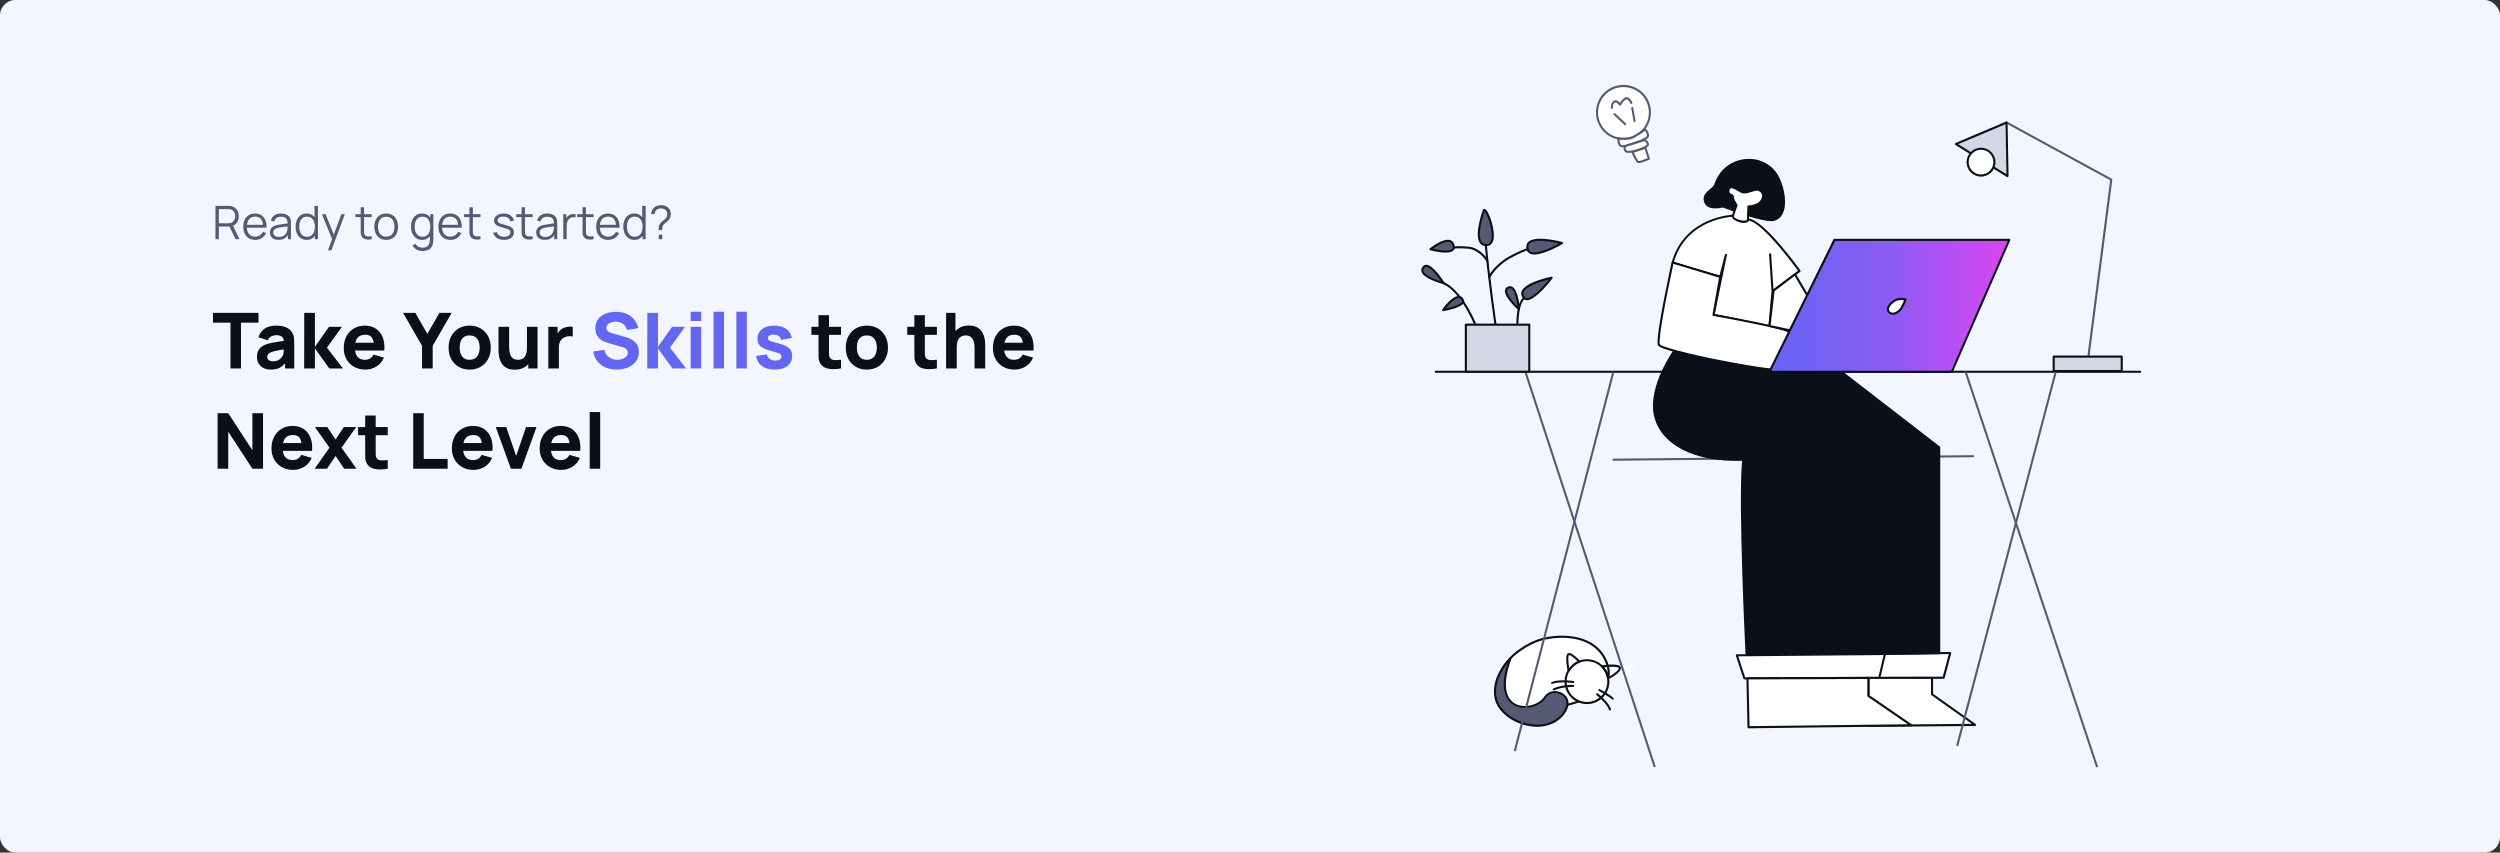 <svg width="1296" height="442" viewBox="0 0 1296 442" fill="none" xmlns="http://www.w3.org/2000/svg">
<rect x="0" y="0" width="1296" height="442" fill="#333333" stroke="none"/>
<rect width="1296" height="442" rx="8" fill="#F3F6FF"/>
<path d="M837.747 345.51C837.747 345.51 846.719 344.237 846.973 346.311C847.228 348.384 840.871 351.658 840.871 351.658C840.871 351.658 840.362 349.003 839.454 347.693C838.546 346.383 837.747 345.51 837.747 345.51Z" fill="white"/>
<path d="M808.262 366.393C816.253 364.683 838.121 359.481 833.289 344.675C827.986 328.414 808.734 328.887 799.18 331.47C789.663 334.053 772.954 345.621 778.039 358.535C783.524 372.431 800.67 367.993 808.262 366.393Z" fill="white"/>
<path d="M794.603 368.868C787.774 368.868 780.727 366.795 777.531 358.682C776.005 354.826 776.259 350.825 778.257 346.787C782.144 339.075 791.843 332.854 799.035 330.89C808.661 328.307 828.349 327.798 833.798 344.459C834.96 348.06 834.706 351.37 832.999 354.317C828.204 362.684 813.274 365.849 808.371 366.904C808.007 366.976 807.644 367.049 807.281 367.122C804.048 367.85 799.362 368.868 794.603 368.868ZM809.715 330.635C805.792 330.635 802.123 331.217 799.326 331.981C793.368 333.582 783.197 339.402 779.238 347.296C777.349 351.043 777.131 354.717 778.548 358.282C783.633 371.16 798.89 367.85 807.063 366.067C807.462 365.994 807.826 365.921 808.153 365.849C820.975 363.12 829.039 359.083 832.054 353.808C833.58 351.152 833.834 348.133 832.745 344.822C829.148 333.727 818.796 330.635 809.715 330.635Z" fill="#0B0F19"/>
<path d="M822.682 364.465C828.821 364.465 833.761 359.481 833.761 353.37C833.761 347.258 828.785 342.274 822.682 342.274C816.58 342.274 811.603 347.258 811.603 353.37C811.603 359.481 816.543 364.465 822.682 364.465Z" fill="white"/>
<path d="M822.681 365.011C816.252 365.011 811.057 359.773 811.057 353.371C811.057 346.968 816.288 341.73 822.681 341.73C829.074 341.73 834.305 346.968 834.305 353.371C834.305 359.773 829.111 365.011 822.681 365.011ZM822.681 342.785C816.869 342.785 812.147 347.514 812.147 353.334C812.147 359.155 816.869 363.884 822.681 363.884C828.493 363.884 833.215 359.155 833.215 353.334C833.215 347.514 828.493 342.785 822.681 342.785Z" fill="#0B0F19"/>
<path d="M813.13 347.698C813.13 347.698 811.64 339.658 813.13 339.113C814.619 338.567 818.724 342.969 818.724 342.969C818.724 342.969 816.799 343.66 815.6 344.788C814.401 345.952 813.13 347.698 813.13 347.698Z" fill="white"/>
<path d="M813.13 348.243C813.093 348.243 813.057 348.243 813.021 348.243C812.803 348.207 812.658 348.025 812.621 347.807C812.621 347.734 812.258 345.733 812.04 343.66C811.677 339.622 812.294 338.821 812.948 338.603C814.655 337.985 818.106 341.513 819.123 342.605C819.232 342.75 819.305 342.932 819.269 343.114C819.232 343.296 819.087 343.441 818.905 343.514C818.869 343.514 817.053 344.169 815.963 345.224C814.837 346.315 813.566 348.025 813.566 348.061C813.457 348.171 813.311 348.243 813.13 348.243ZM813.311 339.622C813.311 339.622 812.767 340.058 813.13 343.732C813.239 344.715 813.348 345.66 813.457 346.388C813.929 345.806 814.583 345.042 815.2 344.424C815.999 343.66 817.053 343.114 817.743 342.787C816.036 341.004 813.929 339.367 813.311 339.622Z" fill="#0B0F19"/>
<path d="M833.652 352.204C833.58 352.204 833.507 352.168 833.398 352.132C833.253 352.059 833.144 351.913 833.108 351.732C833.108 351.695 832.599 349.149 831.764 347.948C830.892 346.675 830.129 345.838 830.129 345.802C829.984 345.656 829.947 345.438 830.02 345.256C830.093 345.074 830.274 344.929 830.456 344.893C831.219 344.783 837.939 343.874 839.755 345.256C840.155 345.547 840.264 345.911 840.3 346.166C840.591 348.494 834.996 351.513 833.907 352.059C833.834 352.204 833.725 352.204 833.652 352.204ZM831.582 345.911C831.873 346.275 832.272 346.784 832.672 347.366C833.326 348.348 833.798 349.913 834.016 350.822C836.377 349.513 839.319 347.403 839.21 346.348C839.21 346.311 839.21 346.275 839.065 346.166C838.12 345.475 834.343 345.62 831.582 345.911Z" fill="#0B0F19"/>
<path d="M782.979 341.367C782.979 341.367 772.844 350.825 775.423 362.175C778.184 374.252 800.56 382.328 810.186 370.25C817.887 360.574 804.919 355.19 801.032 361.301C795.547 369.887 771.973 370.541 782.979 341.367Z" fill="#565973"/>
<path d="M796.819 376.763C795.075 376.763 793.259 376.545 791.407 376.145C783.124 374.253 776.332 368.578 774.879 362.321C773.789 357.556 774.77 352.354 777.748 347.297C779.964 343.478 782.507 341.113 782.58 341.04C782.761 340.858 783.052 340.858 783.27 341.004C783.488 341.149 783.56 341.404 783.488 341.659C779.02 353.482 779.855 361.994 785.776 364.977C790.462 367.341 797.8 365.413 800.56 361.121C801.832 359.156 804.084 358.101 806.663 358.283C809.351 358.502 811.712 360.066 812.657 362.249C813.71 364.686 812.984 367.669 810.622 370.652C807.426 374.617 802.486 376.763 796.819 376.763ZM781.563 343.732C778.838 347.043 774.116 354.136 775.969 362.03C777.313 367.887 783.778 373.235 791.661 375.054C799.071 376.727 805.828 374.799 809.751 369.888C812.439 366.505 812.257 364.031 811.639 362.576C810.84 360.757 808.842 359.447 806.554 359.266C804.411 359.084 802.486 359.957 801.469 361.594C798.381 366.396 790.535 368.469 785.304 365.85C782.362 364.358 780.473 361.63 779.819 357.883C779.129 354.1 779.71 349.334 781.563 343.732Z" fill="#0B0F19"/>
<path d="M804.63 354.572C804.412 354.572 804.195 354.426 804.122 354.208C804.013 353.917 804.158 353.626 804.449 353.517C808.699 351.952 815.419 353.007 815.71 353.044C816 353.08 816.218 353.371 816.145 353.662C816.109 353.953 815.818 354.171 815.528 354.099C815.455 354.099 808.808 353.044 804.812 354.499C804.739 354.572 804.703 354.572 804.63 354.572Z" fill="#0B0F19"/>
<path d="M836.014 362.724C835.869 362.724 835.687 362.651 835.578 362.542C834.779 361.56 830.493 359.086 828.894 358.213C828.64 358.067 828.531 357.74 828.676 357.485C828.822 357.231 829.149 357.122 829.403 357.267C830.02 357.595 835.324 360.541 836.414 361.851C836.595 362.069 836.559 362.433 836.341 362.615C836.268 362.687 836.159 362.724 836.014 362.724Z" fill="#0B0F19"/>
<path d="M805.501 357.959C805.283 357.959 805.101 357.85 804.992 357.631C804.847 357.377 804.992 357.049 805.246 356.904C809.424 354.903 815.345 355.012 815.599 355.012C815.889 355.012 816.144 355.267 816.144 355.558C816.144 355.849 815.889 356.067 815.599 356.103C815.526 356.103 809.642 355.994 805.719 357.886C805.646 357.922 805.573 357.959 805.501 357.959Z" fill="#0B0F19"/>
<path d="M834.596 368.357C834.378 368.357 834.16 368.211 834.087 367.957C833.143 364.756 827.731 360.39 827.658 360.318C827.44 360.136 827.404 359.772 827.585 359.554C827.767 359.335 828.13 359.299 828.348 359.481C828.566 359.663 834.087 364.137 835.141 367.629C835.214 367.92 835.068 368.211 834.778 368.321C834.705 368.357 834.632 368.357 834.596 368.357Z" fill="#0B0F19"/>
<path d="M836.402 238.856C836.112 238.856 835.857 238.601 835.857 238.31C835.857 238.019 836.112 237.765 836.402 237.765L1022.86 235.946C1023.15 235.946 1023.4 236.2 1023.4 236.491C1023.4 236.782 1023.15 237.037 1022.86 237.037L836.402 238.856Z" fill="#565973"/>
<path d="M968.589 339.04L1010.98 338.531L1007.57 351.336L968.625 351.445V339.04H968.589Z" fill="white"/>
<path d="M968.588 351.992C968.443 351.992 968.297 351.919 968.188 351.846C968.079 351.737 968.043 351.592 968.043 351.446V339.041C968.043 338.75 968.297 338.496 968.588 338.496L1010.98 337.986C1011.16 337.986 1011.31 338.059 1011.41 338.205C1011.52 338.35 1011.56 338.532 1011.52 338.677L1008.11 351.482C1008.04 351.737 1007.82 351.883 1007.6 351.883L968.588 351.992ZM969.133 339.587V350.9L1007.13 350.791L1010.25 339.078L969.133 339.587Z" fill="#0B0F19"/>
<path d="M867.895 181.926C867.895 181.926 854.927 200.115 857.87 214.811C860.812 229.508 877.667 239.221 903.712 238.311C901.496 260.356 905.492 339.66 905.492 339.66L968.624 339.041L1005.28 338.532V231.872L954.131 192.366C954.131 192.366 929.72 182.581 867.895 181.926Z" fill="#0B0F19"/>
<path d="M905.455 340.205C905.165 340.205 904.91 339.987 904.91 339.696C904.874 338.896 901.024 261.52 903.094 238.893C890.707 239.257 879.919 237.184 871.855 232.928C863.863 228.671 858.814 222.451 857.325 214.957C855.763 207.245 858.632 198.587 861.284 192.694C864.154 186.328 867.423 181.708 867.459 181.671C867.568 181.526 867.75 181.453 867.895 181.453C928.231 182.072 953.259 191.493 954.312 191.894C954.348 191.93 954.421 191.93 954.457 191.966L1005.6 231.472C1005.75 231.582 1005.82 231.727 1005.82 231.909V338.568C1005.82 338.859 1005.57 339.114 1005.28 339.114L968.624 339.623L905.455 340.205ZM903.675 237.766C903.821 237.766 903.966 237.839 904.075 237.948C904.184 238.057 904.22 238.202 904.22 238.384C902.15 259.192 905.637 332.202 905.964 339.114L968.551 338.496L1004.69 337.986V232.127L953.84 192.839C952.169 192.221 927.286 183.127 868.186 182.472C866.697 184.618 855.726 201.279 858.415 214.666C859.831 221.869 864.662 227.798 872.4 231.909C880.391 236.202 891.216 238.202 903.675 237.766Z" fill="#0B0F19"/>
<path d="M968.588 339.583C968.297 339.583 968.043 339.364 968.043 339.037L965.464 231.213L932.989 201.638C932.771 201.42 932.735 201.093 932.953 200.874C933.171 200.656 933.498 200.62 933.716 200.838L966.336 230.595C966.445 230.704 966.517 230.85 966.517 230.995L969.096 339.073C969.133 339.328 968.915 339.583 968.588 339.583Z" fill="#0B0F19"/>
<path d="M900.407 339.696L977.162 339.041L974.219 351.41L904.33 351.664L900.407 339.696Z" fill="white"/>
<path d="M904.294 352.209C904.076 352.209 903.858 352.064 903.786 351.845L899.863 339.877C899.826 339.695 899.826 339.513 899.935 339.404C900.044 339.295 900.189 339.186 900.371 339.186L977.125 338.531C977.307 338.531 977.452 338.604 977.561 338.749C977.67 338.895 977.707 339.04 977.67 339.222L974.728 351.591C974.655 351.845 974.437 352.027 974.183 352.027L904.294 352.209ZM901.134 340.241L904.694 351.118L973.784 350.863L976.472 339.586L901.134 340.241Z" fill="#0B0F19"/>
<path d="M1001.57 351.444V359.92L1023.91 375.781L968.589 376.254V351.444H1001.57Z" fill="white"/>
<path d="M968.588 376.8C968.443 376.8 968.297 376.728 968.188 376.655C968.079 376.546 968.043 376.4 968.043 376.255V351.445C968.043 351.154 968.297 350.899 968.588 350.899H1001.57C1001.86 350.899 1002.12 351.154 1002.12 351.445V359.666L1024.2 375.345C1024.38 375.491 1024.49 375.745 1024.42 375.964C1024.35 376.182 1024.13 376.327 1023.91 376.364L968.588 376.8ZM969.133 351.991V375.709L1022.2 375.236L1001.24 360.358C1001.1 360.248 1001.03 360.103 1001.03 359.921V351.954H969.133V351.991Z" fill="#0B0F19"/>
<path d="M905.893 351.661L968.589 351.406V360.719L990.784 375.961L906.437 377.016L905.893 351.661Z" fill="white"/>
<path d="M906.437 377.563C906.146 377.563 905.892 377.308 905.892 377.017L905.347 351.698C905.347 351.553 905.383 351.407 905.492 351.298C905.601 351.189 905.746 351.116 905.892 351.116L968.588 350.861C968.734 350.861 968.879 350.934 968.988 351.007C969.097 351.116 969.133 351.262 969.133 351.407V360.429L991.074 375.489C991.255 375.635 991.364 375.853 991.291 376.108C991.219 376.326 991.001 376.508 990.783 376.508L906.437 377.563C906.473 377.563 906.437 377.563 906.437 377.563ZM906.437 352.207L906.982 376.435L989.039 375.453L968.262 361.193C968.116 361.084 968.007 360.938 968.007 360.756V351.989L906.437 352.207Z" fill="#0B0F19"/>
<path d="M917.295 169.117L918.893 150.928L917.622 131.83L918.893 150.928L932.842 140.488C932.842 140.488 914.68 115.132 906.615 113.859C902.039 117.169 898.37 111.822 898.37 111.822C898.37 111.822 873.705 112.622 867.094 136.122C881.406 140.706 891.759 143.507 891.759 143.507L894.701 132.23L888.271 163.26L917.295 169.117Z" fill="white"/>
<path d="M917.296 169.661C917.26 169.661 917.223 169.661 917.187 169.661L888.2 163.768C888.054 163.731 887.945 163.658 887.836 163.549C887.727 163.44 887.727 163.295 887.764 163.149L891.723 144.051C891.687 144.051 891.687 144.051 891.651 144.051C891.542 144.015 881.08 141.213 866.95 136.666C866.659 136.593 866.514 136.266 866.586 136.011C870.037 123.679 878.501 117.604 885.003 114.694C892.014 111.566 898.116 111.311 898.371 111.311C898.552 111.311 898.734 111.384 898.843 111.529C898.843 111.566 900.514 113.93 902.875 114.33C904.037 114.512 905.2 114.221 906.326 113.421C906.435 113.348 906.58 113.312 906.725 113.312C914.935 114.621 932.552 139.104 933.315 140.158C933.497 140.413 933.424 140.741 933.206 140.922L919.475 151.217L917.877 169.188C917.877 169.333 917.768 169.479 917.659 169.588C917.514 169.624 917.405 169.661 917.296 169.661ZM888.926 162.785L916.787 168.46L918.349 150.926L917.078 131.864V131.828C917.078 131.537 917.296 131.319 917.586 131.282C917.877 131.246 918.131 131.501 918.168 131.792L919.366 149.871L932.08 140.34C929.683 137.03 914.027 115.931 906.762 114.403C905.454 115.276 904.074 115.604 902.693 115.385C900.369 114.985 898.661 113.057 898.116 112.366C896.845 112.439 891.396 112.948 885.403 115.64C876.467 119.678 870.546 126.408 867.785 135.72C879.845 139.576 889.144 142.159 891.396 142.778L894.193 132.01C894.266 131.719 894.557 131.537 894.847 131.61C895.138 131.682 895.319 131.974 895.247 132.265L888.926 162.785Z" fill="#0B0F19"/>
<path d="M867.098 136.087C867.098 136.087 858.343 175.885 860.051 178.831C861.758 181.778 909.452 191.454 921.912 191.891C934.371 192.327 930.702 173.811 926.888 171.665C923.111 169.519 888.275 163.225 888.275 163.225L891.762 143.472L867.098 136.087Z" fill="white"/>
<path d="M922.347 192.438C922.202 192.438 922.02 192.438 921.875 192.438C915.155 192.183 899.426 189.455 886.822 186.835C879.048 185.235 860.813 181.233 859.578 179.123C859.251 178.578 858.416 177.123 862.375 156.278C864.337 146.092 866.516 136.089 866.552 136.016C866.589 135.87 866.661 135.725 866.807 135.652C866.952 135.579 867.097 135.543 867.243 135.616L891.943 143C892.198 143.073 892.379 143.328 892.307 143.619L888.929 162.826C893.505 163.663 923.582 169.192 927.179 171.229C929.903 172.757 932.082 180.797 930.557 186.29C929.721 189.091 927.651 192.438 922.347 192.438ZM867.497 136.78C864.119 152.131 859.36 176.541 860.522 178.541C861.14 179.487 869.749 182.143 887.149 185.781C899.681 188.363 915.3 191.092 921.911 191.346C925.871 191.492 928.414 189.673 929.467 185.962C930.157 183.561 930.121 180.469 929.358 177.45C928.704 174.831 927.614 172.721 926.597 172.139C923.655 170.466 900.153 165.918 888.166 163.772C887.875 163.736 887.657 163.445 887.73 163.154L891.144 143.91L867.497 136.78Z" fill="#0B0F19"/>
<path d="M919.439 150.639L930.482 142.236L939.055 156.787L930.518 171.847L917.333 168.973L919.439 150.639Z" fill="white"/>
<path d="M930.518 172.391C930.481 172.391 930.445 172.391 930.409 172.391L917.223 169.517C916.932 169.444 916.751 169.19 916.787 168.935L918.93 150.601C918.93 150.455 919.039 150.31 919.148 150.237L930.191 141.834C930.3 141.725 930.481 141.688 930.627 141.725C930.772 141.761 930.917 141.834 930.99 141.979L939.563 156.53C939.672 156.712 939.672 156.894 939.563 157.076L930.99 172.136C930.881 172.282 930.699 172.391 930.518 172.391ZM917.913 168.571L930.227 171.227L938.436 156.785L930.336 143.034L919.947 150.928L917.913 168.571Z" fill="#0B0F19"/>
<path d="M919.913 113.933C927.941 111.241 924.745 95.999 920.458 89.888C912.866 79.047 894.159 80.902 889.292 95.563C888.238 98.764 881.7 100.183 884.242 105.275C886.022 108.84 893.142 106.985 893.142 106.985C893.142 106.985 915.119 115.534 919.913 113.933Z" fill="#0B0F19"/>
<path d="M918.351 114.66C911.667 114.66 895.067 108.33 893.105 107.566C891.943 107.857 885.55 109.167 883.77 105.529C881.954 101.855 884.387 99.818 886.349 98.144C887.439 97.235 888.456 96.362 888.783 95.38C891.071 88.432 896.701 83.63 903.821 82.575C910.65 81.556 917.189 84.248 920.894 89.523C924.236 94.252 926.597 103.601 924.708 109.385C923.872 111.932 922.31 113.641 920.058 114.369C919.622 114.587 919.041 114.66 918.351 114.66ZM893.142 106.475C893.214 106.475 893.287 106.475 893.323 106.511C898.808 108.621 912.83 113.605 918.278 113.605C918.86 113.605 919.368 113.532 919.731 113.423C921.62 112.768 922.964 111.35 923.691 109.13C925.434 103.783 923.182 94.725 920.022 90.214C916.535 85.267 910.396 82.757 904.003 83.703C897.283 84.685 892.015 89.195 889.836 95.743C889.4 97.053 888.238 98.035 887.075 99.017C885.077 100.727 883.334 102.182 884.751 105.056C885.55 106.657 887.693 106.984 889.364 106.948C891.289 106.948 892.996 106.475 892.996 106.475C893.069 106.475 893.105 106.475 893.142 106.475Z" fill="#0B0F19"/>
<path d="M898.373 111.825L900.298 106.332C900.298 106.332 898.3 103.568 898.373 102.003C898.446 100.439 895.358 101.53 896.157 98.329C896.993 95.128 901.025 98.693 903.023 99.53C905.02 100.366 908.762 98.402 910.723 98.256C912.067 98.147 913.411 99.457 913.775 100.294C914.537 102.04 913.484 104.513 911.45 105.677C909.416 106.878 906.401 107.06 906.401 107.06L906.11 114.19C906.11 114.19 905.674 115.681 901.751 114.59C897.828 113.462 898.373 111.825 898.373 111.825Z" fill="white"/>
<path d="M904.222 115.5C903.568 115.5 902.696 115.391 901.606 115.1C899.717 114.591 898.519 113.827 898.01 112.918C897.647 112.263 897.792 111.753 897.829 111.644L899.645 106.406C899.136 105.642 897.683 103.459 897.792 101.968C897.792 101.786 897.756 101.713 897.138 101.459C896.339 101.131 894.995 100.585 895.613 98.184C895.831 97.384 896.23 96.839 896.811 96.62C898.119 96.075 899.935 97.166 901.534 98.112C902.151 98.476 902.769 98.839 903.205 99.021C904.331 99.458 906.22 98.876 907.891 98.366C908.908 98.039 909.888 97.748 910.651 97.712C912.25 97.603 913.775 99.021 914.247 100.076C915.119 102.041 913.957 104.842 911.705 106.151C910.07 107.097 907.891 107.461 906.91 107.57L906.619 114.191C906.619 114.227 906.619 114.263 906.583 114.3C906.619 114.445 906.256 115.5 904.222 115.5ZM898.882 111.972C898.882 112.081 898.773 113.172 901.897 114.045C904.44 114.736 905.384 114.3 905.566 114.009L905.856 107.024C905.856 106.733 906.074 106.515 906.365 106.515C906.401 106.515 909.271 106.333 911.16 105.205C912.94 104.15 913.92 101.968 913.267 100.513C912.94 99.785 911.777 98.73 910.76 98.803C910.106 98.839 909.198 99.13 908.254 99.421C906.401 100.003 904.294 100.658 902.805 100.04C902.297 99.822 901.643 99.458 900.989 99.058C899.754 98.33 898.047 97.311 897.211 97.639C897.102 97.675 896.811 97.784 896.63 98.476C896.267 99.931 896.775 100.149 897.538 100.476C898.083 100.695 898.918 101.058 898.846 102.041C898.773 103.023 899.935 104.987 900.662 106.006C900.771 106.151 900.807 106.333 900.735 106.515L898.882 111.972Z" fill="#0B0F19"/>
<path d="M1109.46 193.276H744.281C743.991 193.276 743.737 193.021 743.737 192.73C743.737 192.439 743.991 192.185 744.281 192.185H1109.46C1109.75 192.185 1110 192.439 1110 192.73C1110 193.021 1109.78 193.276 1109.46 193.276Z" fill="#0B0F19"/>
<path d="M835.857 192.561L784.735 389.239L785.789 389.514L836.912 192.836L835.857 192.561Z" fill="#565973"/>
<path d="M791.267 192.536L790.231 192.876L857.319 397.818L858.354 397.478L791.267 192.536Z" fill="#565973"/>
<path d="M1019.49 192.546L1018.45 192.891L1086.64 397.821L1087.67 397.476L1019.49 192.546Z" fill="#565973"/>
<path d="M1065.2 192.542L1014.08 386.489L1015.14 386.768L1066.25 192.82L1065.2 192.542Z" fill="#565973"/>
<path d="M764.84 168.898C764.622 168.898 764.404 168.753 764.332 168.571C764.259 168.389 757.466 151.51 748.131 147.254C747.84 147.145 747.731 146.817 747.877 146.526C747.986 146.235 748.312 146.126 748.603 146.271C752.708 148.163 756.776 152.419 760.699 158.931C763.605 163.769 765.349 168.098 765.385 168.171C765.494 168.462 765.349 168.753 765.095 168.862C764.986 168.898 764.913 168.898 764.84 168.898Z" fill="#0B0F19"/>
<path d="M748.353 146.744C748.353 146.744 740.979 135.03 738.073 138.413C734.041 143.07 748.353 146.744 748.353 146.744Z" fill="#565973"/>
<path d="M748.352 147.291C748.316 147.291 748.28 147.291 748.207 147.291C747.19 147 738.072 144.563 736.91 140.889C736.619 139.906 736.837 138.961 737.637 138.088C738.145 137.505 738.799 137.214 739.562 137.287C741.124 137.396 743.158 138.997 745.628 142.053C747.408 144.272 748.752 146.382 748.825 146.491C748.934 146.673 748.934 146.927 748.788 147.109C748.679 147.218 748.534 147.291 748.352 147.291ZM739.344 138.342C738.981 138.342 738.69 138.488 738.436 138.779C737.927 139.397 737.745 139.979 737.927 140.561C738.617 142.817 743.884 144.854 747.045 145.836C745.156 143.071 741.596 138.524 739.416 138.379C739.416 138.342 739.38 138.342 739.344 138.342Z" fill="#0B0F19"/>
<path d="M757.865 155.618C755.25 149.943 747.622 160.748 747.622 160.748C747.622 160.748 759.318 158.71 757.865 155.618Z" fill="#565973"/>
<path d="M748.154 161.295C747.972 161.295 747.791 161.186 747.682 161.041C747.573 160.859 747.573 160.604 747.682 160.422C748.227 159.658 752.949 153.11 756.472 153.438C757.526 153.547 758.325 154.202 758.87 155.402C759.124 155.911 759.088 156.493 758.834 157.003C757.453 159.622 749.171 161.15 748.227 161.295C748.227 161.295 748.19 161.295 748.154 161.295ZM756.218 154.493C754.184 154.493 751.133 157.767 749.425 159.913C752.767 159.222 757.126 157.876 757.853 156.457C757.962 156.239 757.962 156.057 757.889 155.839C757.49 155.002 757.017 154.565 756.363 154.529C756.327 154.493 756.291 154.493 756.218 154.493Z" fill="#0B0F19"/>
<path d="M770.145 125.284C771.526 142.636 775.376 168.646 775.376 168.646L770.145 125.284Z" fill="#0B0F19"/>
<path d="M775.338 169.23C775.084 169.23 774.829 169.048 774.793 168.757C774.757 168.503 770.943 142.529 769.562 125.359C769.526 125.068 769.78 124.813 770.071 124.777C770.361 124.74 770.616 124.995 770.652 125.286C771.996 142.42 775.847 168.357 775.883 168.612C775.919 168.903 775.738 169.194 775.411 169.23C775.411 169.23 775.374 169.23 775.338 169.23Z" fill="#0B0F19"/>
<path d="M769.274 108.839C771.453 108.621 777.955 127.974 769.928 127.065C762.808 126.228 769.274 108.839 769.274 108.839Z" fill="#565973"/>
<path d="M770.472 127.611C770.29 127.611 770.072 127.611 769.89 127.574C768.619 127.429 767.638 126.811 767.021 125.756C764.187 121.136 768.619 109.131 768.801 108.622C768.873 108.44 769.055 108.294 769.273 108.258C769.854 108.185 770.435 108.658 771.089 109.749C773.014 112.878 775.884 122.227 773.523 125.974C772.796 127.065 771.779 127.611 770.472 127.611ZM769.6 109.604C769.237 110.659 768.474 112.987 767.893 115.643C766.875 120.226 766.875 123.537 767.929 125.21C768.401 125.974 769.091 126.41 769.999 126.519C771.743 126.738 772.76 125.865 773.16 123.9C774.068 119.208 770.98 111.023 769.6 109.604Z" fill="#0B0F19"/>
<path d="M771.09 135.796C770.909 135.796 770.727 135.687 770.618 135.542C770.582 135.469 766.913 129.394 761.028 128.921C755.253 128.484 754.127 128.848 754.09 128.884C753.836 129.03 753.509 128.921 753.364 128.63C753.219 128.375 753.364 128.011 753.618 127.902C753.8 127.793 755.035 127.357 761.101 127.83C767.531 128.339 771.381 134.705 771.526 134.96C771.672 135.214 771.599 135.542 771.345 135.724C771.272 135.796 771.163 135.796 771.09 135.796Z" fill="#0B0F19"/>
<path d="M753.618 127.725C752.491 120.376 741.594 129.18 741.594 129.18C741.594 129.18 754.38 132.745 753.618 127.725Z" fill="#565973"/>
<path d="M749.44 130.96C748.531 130.96 747.478 130.888 746.316 130.706C743.737 130.342 741.521 129.724 741.412 129.724C741.23 129.687 741.049 129.505 741.012 129.323C740.976 129.105 741.049 128.923 741.194 128.778C741.484 128.56 748.313 123.103 751.982 124.522C753.145 124.995 753.871 126.049 754.125 127.65C754.271 128.596 754.016 129.396 753.363 129.942C752.636 130.597 751.292 130.96 749.44 130.96ZM742.792 128.96C745.734 129.651 751.074 130.56 752.672 129.142C753.036 128.814 753.145 128.414 753.072 127.832C752.89 126.595 752.418 125.868 751.619 125.54C749.403 124.667 745.081 127.286 742.792 128.96Z" fill="#0B0F19"/>
<path d="M772.033 144.237C771.961 144.237 771.852 144.2 771.779 144.164C771.525 144.018 771.416 143.691 771.525 143.436C771.634 143.182 774.721 137.143 782.35 132.923C788.089 129.758 791.322 128.776 791.431 128.74C791.721 128.667 792.012 128.813 792.121 129.104C792.194 129.395 792.048 129.686 791.758 129.795C791.721 129.795 788.488 130.777 782.894 133.869C775.557 137.943 772.542 143.873 772.506 143.909C772.433 144.128 772.215 144.237 772.033 144.237Z" fill="#0B0F19"/>
<path d="M791.976 129.288C789.578 120.521 809.811 126.014 809.811 126.014C809.811 126.014 793.683 135.545 791.976 129.288Z" fill="#565973"/>
<path d="M795.391 131.94C794.628 131.94 793.938 131.831 793.357 131.613C792.376 131.212 791.722 130.485 791.431 129.43C790.995 127.756 791.25 126.411 792.194 125.465C793.792 123.864 797.28 123.391 802.583 124.046C806.434 124.519 809.884 125.465 809.921 125.465C810.139 125.537 810.284 125.683 810.32 125.901C810.357 126.119 810.248 126.338 810.066 126.447C809.666 126.702 800.767 131.94 795.391 131.94ZM798.406 124.846C796.045 124.846 794.01 125.21 792.993 126.229C792.303 126.92 792.158 127.866 792.485 129.139C792.666 129.83 793.102 130.303 793.756 130.594C795.463 131.285 798.696 130.63 803.128 128.739C805.235 127.829 807.16 126.847 808.322 126.192C805.78 125.574 801.784 124.846 798.406 124.846Z" fill="#0B0F19"/>
<path d="M786.637 169.227C786.347 169.227 786.092 169.009 786.092 168.682C786.092 168.209 785.765 157.15 789.979 153.84C790.233 153.658 790.56 153.694 790.742 153.949C790.924 154.204 790.887 154.531 790.633 154.713C786.855 157.696 787.182 168.573 787.182 168.682C787.182 168.973 786.964 169.227 786.637 169.227Z" fill="#0B0F19"/>
<path d="M804.361 143.983C804.361 143.983 784.927 147.912 789.976 154.278C793.354 158.57 804.361 143.983 804.361 143.983Z" fill="#565973"/>
<path d="M791.612 155.625C790.777 155.625 790.05 155.297 789.542 154.606C788.597 153.442 788.38 152.242 788.815 151.041C790.559 146.239 803.709 143.547 804.254 143.438C804.471 143.402 804.689 143.475 804.835 143.693C804.944 143.875 804.944 144.129 804.798 144.311C804.471 144.784 796.262 155.552 791.612 155.625C791.649 155.625 791.649 155.625 791.612 155.625ZM803.018 144.857C798.732 145.875 790.995 148.349 789.833 151.441C789.542 152.242 789.724 153.078 790.414 153.951C790.741 154.351 791.14 154.533 791.649 154.533C794.664 154.497 800.185 148.349 803.018 144.857Z" fill="#0B0F19"/>
<path d="M781.804 149.111C786.345 146.964 787.289 160.206 787.289 160.206C787.289 160.206 777.372 151.221 781.804 149.111Z" fill="#565973"/>
<path d="M787.326 160.789C787.181 160.789 787.072 160.753 786.963 160.644C786.89 160.571 785.146 158.97 783.439 156.969C781.042 154.168 779.952 151.986 780.206 150.458C780.315 149.658 780.824 149.003 781.623 148.639C782.458 148.239 783.294 148.275 784.02 148.712C785.364 149.512 786.418 151.695 787.181 155.26C787.726 157.806 787.871 160.134 787.907 160.243C787.907 160.462 787.798 160.68 787.617 160.789C787.471 160.753 787.399 160.789 787.326 160.789ZM782.059 149.621C781.587 149.839 781.332 150.167 781.26 150.603C780.969 152.677 784.42 156.606 786.636 158.825C786.273 155.769 785.292 150.712 783.439 149.621C783.003 149.366 782.567 149.366 782.059 149.621Z" fill="#0B0F19"/>
<path d="M792.778 168.353H759.904V192.69H792.778V168.353Z" fill="#D4D7E5"/>
<path d="M792.777 193.235H759.903C759.612 193.235 759.358 192.981 759.358 192.69V168.317C759.358 168.026 759.612 167.771 759.903 167.771H792.777C793.067 167.771 793.321 168.026 793.321 168.317V192.69C793.321 193.017 793.067 193.235 792.777 193.235ZM760.447 192.144H792.232V168.862H760.447V192.144Z" fill="#0B0F19"/>
<path d="M917.297 192.73L950.97 124.34H1041.64L1011.81 192.73H917.297Z" fill="url(#paint0_linear_20005153_3934)"/>
<path d="M1011.85 193.276H917.296C917.114 193.276 916.933 193.167 916.824 193.022C916.715 192.876 916.715 192.658 916.787 192.476L950.461 124.086C950.57 123.904 950.751 123.795 950.933 123.795H1041.64C1041.82 123.795 1042 123.904 1042.11 124.05C1042.22 124.195 1042.22 124.413 1042.14 124.559L1012.32 192.949C1012.25 193.167 1012.07 193.276 1011.85 193.276ZM918.168 192.185H1011.49L1040.84 124.886H951.332L918.168 192.185Z" fill="#0B0F19"/>
<path d="M987.84 155.257C987.84 155.257 984.353 154.311 981.882 156.057C980.793 156.821 977.414 159.44 979.194 161.659C980.974 163.878 984.28 161.95 985.551 160.022C986.823 158.058 987.84 155.257 987.84 155.257Z" fill="white"/>
<path d="M981.228 163.153C980.248 163.153 979.412 162.753 978.758 161.953C978.25 161.334 978.068 160.607 978.177 159.843C978.431 158.024 980.429 156.351 981.555 155.55C984.207 153.695 987.803 154.641 987.985 154.677C988.13 154.714 988.239 154.823 988.312 154.968C988.384 155.114 988.384 155.259 988.348 155.405C988.312 155.514 987.295 158.315 985.987 160.279C985.079 161.662 983.19 163.081 981.374 163.153C981.337 163.153 981.265 163.153 981.228 163.153ZM985.624 155.55C984.57 155.55 983.263 155.732 982.173 156.496C981.519 156.933 979.449 158.533 979.231 160.061C979.158 160.534 979.303 160.934 979.594 161.334C980.03 161.88 980.611 162.135 981.301 162.098C982.754 162.026 984.316 160.825 985.043 159.697C985.914 158.351 986.677 156.569 987.04 155.66C986.713 155.587 986.205 155.55 985.624 155.55Z" fill="#0B0F19"/>
<path d="M1082.5 186.325C1082.47 186.325 1082.47 186.325 1082.43 186.325C1082.14 186.289 1081.92 185.998 1081.96 185.707L1093.87 93.416L1039.93 63.987C1039.68 63.841 1039.57 63.514 1039.71 63.259C1039.86 63.005 1040.18 62.896 1040.44 63.041L1094.74 92.653C1094.93 92.762 1095.03 92.98 1095.03 93.198L1083.05 185.852C1083.01 186.143 1082.76 186.325 1082.5 186.325Z" fill="#565973"/>
<path d="M1040.18 63.517L1013.92 74.648L1040.69 91.309L1040.18 63.517Z" fill="#D4D7E5"/>
<path d="M1040.69 91.854C1040.58 91.854 1040.51 91.817 1040.4 91.781L1013.63 75.12C1013.45 75.011 1013.38 74.829 1013.38 74.611C1013.38 74.392 1013.52 74.247 1013.7 74.138L1039.97 63.006C1040.15 62.934 1040.33 62.97 1040.47 63.043C1040.62 63.152 1040.73 63.297 1040.73 63.479L1041.24 91.272C1041.24 91.454 1041.13 91.672 1040.95 91.745C1040.87 91.817 1040.8 91.854 1040.69 91.854ZM1015.12 74.756L1040.15 90.326L1039.68 64.352L1015.12 74.756Z" fill="#0B0F19"/>
<path d="M1026.96 91.013C1030.81 91.013 1033.9 87.884 1033.9 84.064C1033.9 80.208 1030.78 77.116 1026.96 77.116C1023.11 77.116 1020.03 80.245 1020.03 84.064C1020.03 87.884 1023.11 91.013 1026.96 91.013Z" fill="white"/>
<path d="M1026.96 91.559C1022.82 91.559 1019.48 88.213 1019.48 84.066C1019.48 79.919 1022.82 76.572 1026.96 76.572C1031.1 76.572 1034.45 79.919 1034.45 84.066C1034.45 88.176 1031.1 91.559 1026.96 91.559ZM1026.96 77.627C1023.44 77.627 1020.57 80.501 1020.57 84.029C1020.57 87.558 1023.44 90.432 1026.96 90.432C1030.49 90.432 1033.36 87.558 1033.36 84.029C1033.36 80.501 1030.49 77.627 1026.96 77.627Z" fill="#0B0F19"/>
<path d="M1099.87 184.833H1064.63V192.326H1099.9V184.833H1099.87Z" fill="#D4D7E5"/>
<path d="M1099.87 192.907H1064.63C1064.34 192.907 1064.09 192.653 1064.09 192.362V184.868C1064.09 184.577 1064.34 184.322 1064.63 184.322H1099.9C1100.19 184.322 1100.45 184.577 1100.45 184.868V192.362C1100.41 192.653 1100.19 192.907 1099.87 192.907ZM1065.18 191.816H1099.36V185.413H1065.18V191.816Z" fill="#0B0F19"/>
<path d="M834.73 70.206C841.269 73.989 849.66 71.734 853.438 65.186C857.215 58.638 854.963 50.234 848.425 46.451C841.886 42.668 833.495 44.923 829.717 51.471C825.94 58.019 828.192 66.422 834.73 70.206Z" fill="white"/>
<path d="M841.56 72.573C839.09 72.573 836.656 71.918 834.477 70.645C827.684 66.716 825.323 57.985 829.246 51.146C831.135 47.836 834.223 45.471 837.891 44.489C841.56 43.507 845.411 44.016 848.716 45.908C852.022 47.799 854.383 50.892 855.364 54.566C856.344 58.24 855.836 62.096 853.947 65.406C852.058 68.717 848.97 71.081 845.302 72.063C844.03 72.427 842.795 72.573 841.56 72.573ZM841.597 45.144C840.47 45.144 839.308 45.289 838.182 45.58C834.804 46.49 831.934 48.672 830.191 51.728C826.558 58.022 828.738 66.097 835.022 69.735C838.073 71.481 841.597 71.954 845.011 71.045C848.389 70.135 851.259 67.953 853.003 64.897C854.746 61.841 855.218 58.313 854.31 54.893C853.402 51.51 851.223 48.636 848.171 46.89C846.137 45.726 843.885 45.144 841.597 45.144Z" fill="#565973"/>
<path d="M842.468 64.898C842.323 64.898 842.214 64.862 842.105 64.752L836.547 59.55C836.33 59.332 836.33 59.005 836.511 58.787C836.729 58.568 837.056 58.568 837.274 58.75L842.868 63.952C843.086 64.171 843.086 64.498 842.904 64.716C842.759 64.862 842.614 64.898 842.468 64.898Z" fill="#565973"/>
<path d="M847.373 63.259C847.119 63.259 846.901 63.078 846.828 62.823L845.629 56.057C845.593 55.766 845.775 55.475 846.065 55.438C846.356 55.365 846.646 55.584 846.683 55.875L847.881 62.641C847.918 62.932 847.736 63.223 847.446 63.259C847.446 63.259 847.409 63.259 847.373 63.259Z" fill="#565973"/>
<path d="M835.604 56.462C835.314 56.462 835.059 56.243 835.059 55.952C835.059 55.843 834.987 53.042 836.73 52.169C837.929 51.587 839.055 52.424 839.745 53.297C840.435 52.278 841.743 50.568 843.087 50.386C844.649 50.168 845.957 52.605 846.211 53.115C846.356 53.369 846.247 53.697 845.957 53.842C845.702 53.988 845.376 53.879 845.23 53.588C844.758 52.642 843.814 51.405 843.232 51.478C842.252 51.623 840.871 53.442 840.217 54.57C840.108 54.752 839.927 54.825 839.745 54.825C839.564 54.825 839.382 54.715 839.273 54.57C839.273 54.533 838.147 52.678 837.166 53.151C836.04 53.697 836.113 55.88 836.113 55.916C836.149 56.17 835.931 56.425 835.604 56.462Z" fill="#565973"/>
<path d="M852.857 67.119C852.857 67.119 855.036 69.629 854.019 71.048C853.002 72.43 841.923 76.468 840.361 75.777C838.799 75.085 838.981 71.811 838.981 71.811C838.981 71.811 843.994 72.539 846.718 71.048C849.515 69.52 852.857 67.119 852.857 67.119Z" fill="white"/>
<path d="M840.87 76.356C840.579 76.356 840.325 76.32 840.144 76.247C838.291 75.41 838.436 72.136 838.436 71.736C838.436 71.59 838.509 71.445 838.654 71.336C838.763 71.227 838.908 71.19 839.09 71.227C839.126 71.227 843.921 71.918 846.5 70.535C849.188 69.044 852.53 66.679 852.567 66.679C852.785 66.534 853.112 66.57 853.293 66.752C853.547 67.043 855.727 69.662 854.492 71.336C853.475 72.718 843.994 76.356 840.87 76.356ZM839.562 72.427C839.599 73.409 839.817 74.937 840.616 75.264C841.851 75.81 852.639 72.027 853.62 70.717C854.129 70.026 853.329 68.644 852.785 67.88C851.804 68.571 849.225 70.317 847.045 71.518C844.684 72.791 841.015 72.573 839.562 72.427Z" fill="#565973"/>
<path d="M852.604 72.538C852.604 72.538 855.074 74.139 853.984 75.485C852.894 76.831 843.886 79.96 842.651 78.177C841.743 76.795 842.178 75.776 843.341 75.449C845.23 74.939 852.604 72.538 852.604 72.538Z" fill="white"/>
<path d="M844.358 79.269C844.249 79.269 844.177 79.269 844.104 79.269C843.196 79.233 842.542 78.978 842.215 78.469C841.489 77.414 841.561 76.614 841.743 76.141C841.961 75.559 842.506 75.122 843.196 74.904C845.048 74.395 852.35 72.03 852.422 72.03C852.568 71.994 852.749 71.994 852.895 72.103C853.076 72.212 854.565 73.231 854.783 74.468C854.856 74.977 854.747 75.45 854.42 75.85C853.367 77.123 847.446 79.269 844.358 79.269ZM852.495 73.158C851.151 73.594 845.194 75.522 843.45 75.995C843.196 76.068 842.833 76.214 842.724 76.541C842.578 76.868 842.724 77.341 843.087 77.887C843.123 77.96 843.341 78.142 844.104 78.178C847.01 78.323 852.822 76.032 853.548 75.159C853.694 74.977 853.73 74.831 853.694 74.649C853.621 74.067 852.931 73.449 852.495 73.158Z" fill="#565973"/>
<path d="M852.965 76.61L854.818 82.285C854.818 82.285 849.878 84.504 849.151 83.959C848.388 83.413 846.209 78.829 846.209 78.829L852.965 76.61Z" fill="white"/>
<path d="M849.479 84.539C849.152 84.539 848.934 84.466 848.789 84.394C847.989 83.812 846.21 80.174 845.701 79.046C845.628 78.901 845.628 78.755 845.701 78.61C845.774 78.464 845.883 78.355 846.028 78.319L852.784 76.1C852.93 76.063 853.075 76.063 853.184 76.136C853.329 76.209 853.402 76.318 853.438 76.463L855.291 82.138C855.363 82.393 855.254 82.684 855 82.793C851.949 84.139 850.351 84.539 849.479 84.539ZM849.406 83.484C849.915 83.593 852.167 82.829 854.128 81.993L852.603 77.3L846.936 79.155C847.917 81.083 849.007 83.121 849.406 83.484Z" fill="#565973"/>
<path d="M111.68 124V106.72H118.352C118.52 106.72 118.708 106.728 118.916 106.744C119.132 106.752 119.348 106.776 119.564 106.816C120.468 106.952 121.232 107.268 121.856 107.764C122.488 108.252 122.964 108.868 123.284 109.612C123.612 110.356 123.776 111.18 123.776 112.084C123.776 113.388 123.432 114.52 122.744 115.48C122.056 116.44 121.072 117.044 119.792 117.292L119.18 117.436H113.444V124H111.68ZM122.144 124L118.736 116.968L120.428 116.32L124.172 124H122.144ZM113.444 115.756H118.304C118.448 115.756 118.616 115.748 118.808 115.732C119 115.716 119.188 115.688 119.372 115.648C119.964 115.52 120.448 115.276 120.824 114.916C121.208 114.556 121.492 114.128 121.676 113.632C121.868 113.136 121.964 112.62 121.964 112.084C121.964 111.548 121.868 111.032 121.676 110.536C121.492 110.032 121.208 109.6 120.824 109.24C120.448 108.88 119.964 108.636 119.372 108.508C119.188 108.468 119 108.444 118.808 108.436C118.616 108.42 118.448 108.412 118.304 108.412H113.444V115.756ZM132.305 124.36C131.041 124.36 129.945 124.08 129.017 123.52C128.097 122.96 127.381 122.172 126.869 121.156C126.357 120.14 126.101 118.948 126.101 117.58C126.101 116.164 126.353 114.94 126.857 113.908C127.361 112.876 128.069 112.08 128.981 111.52C129.901 110.96 130.985 110.68 132.233 110.68C133.513 110.68 134.605 110.976 135.509 111.568C136.413 112.152 137.097 112.992 137.561 114.088C138.025 115.184 138.237 116.492 138.197 118.012H136.397V117.388C136.365 115.708 136.001 114.44 135.305 113.584C134.617 112.728 133.609 112.3 132.281 112.3C130.889 112.3 129.821 112.752 129.077 113.656C128.341 114.56 127.973 115.848 127.973 117.52C127.973 119.152 128.341 120.42 129.077 121.324C129.821 122.22 130.873 122.668 132.233 122.668C133.161 122.668 133.969 122.456 134.657 122.032C135.353 121.6 135.901 120.98 136.301 120.172L137.945 120.808C137.433 121.936 136.677 122.812 135.677 123.436C134.685 124.052 133.561 124.36 132.305 124.36ZM127.349 118.012V116.536H137.249V118.012H127.349ZM144.333 124.36C143.357 124.36 142.537 124.184 141.873 123.832C141.217 123.48 140.725 123.012 140.397 122.428C140.069 121.844 139.905 121.208 139.905 120.52C139.905 119.816 140.045 119.216 140.325 118.72C140.613 118.216 141.001 117.804 141.489 117.484C141.985 117.164 142.557 116.92 143.205 116.752C143.861 116.592 144.585 116.452 145.377 116.332C146.177 116.204 146.957 116.096 147.717 116.008C148.485 115.912 149.157 115.82 149.733 115.732L149.109 116.116C149.133 114.836 148.885 113.888 148.365 113.272C147.845 112.656 146.941 112.348 145.653 112.348C144.765 112.348 144.013 112.548 143.397 112.948C142.789 113.348 142.361 113.98 142.113 114.844L140.397 114.34C140.693 113.18 141.289 112.28 142.185 111.64C143.081 111 144.245 110.68 145.677 110.68C146.861 110.68 147.865 110.904 148.689 111.352C149.521 111.792 150.109 112.432 150.453 113.272C150.613 113.648 150.717 114.068 150.765 114.532C150.813 114.996 150.837 115.468 150.837 115.948V124H149.265V120.748L149.721 120.94C149.281 122.052 148.597 122.9 147.669 123.484C146.741 124.068 145.629 124.36 144.333 124.36ZM144.537 122.836C145.361 122.836 146.081 122.688 146.697 122.392C147.313 122.096 147.809 121.692 148.185 121.18C148.561 120.66 148.805 120.076 148.917 119.428C149.013 119.012 149.065 118.556 149.073 118.06C149.081 117.556 149.085 117.18 149.085 116.932L149.757 117.28C149.157 117.36 148.505 117.44 147.801 117.52C147.105 117.6 146.417 117.692 145.737 117.796C145.065 117.9 144.457 118.024 143.913 118.168C143.545 118.272 143.189 118.42 142.845 118.612C142.501 118.796 142.217 119.044 141.993 119.356C141.777 119.668 141.669 120.056 141.669 120.52C141.669 120.896 141.761 121.26 141.945 121.612C142.137 121.964 142.441 122.256 142.857 122.488C143.281 122.72 143.841 122.836 144.537 122.836ZM158.989 124.36C157.781 124.36 156.749 124.06 155.893 123.46C155.037 122.852 154.381 122.032 153.925 121C153.469 119.968 153.241 118.804 153.241 117.508C153.241 116.22 153.465 115.06 153.913 114.028C154.369 112.996 155.021 112.18 155.869 111.58C156.717 110.98 157.733 110.68 158.917 110.68C160.133 110.68 161.157 110.976 161.989 111.568C162.821 112.16 163.449 112.972 163.873 114.004C164.305 115.028 164.521 116.196 164.521 117.508C164.521 118.796 164.309 119.96 163.885 121C163.461 122.032 162.837 122.852 162.013 123.46C161.189 124.06 160.181 124.36 158.989 124.36ZM159.169 122.716C160.089 122.716 160.849 122.492 161.449 122.044C162.049 121.596 162.497 120.98 162.793 120.196C163.089 119.404 163.237 118.508 163.237 117.508C163.237 116.492 163.089 115.596 162.793 114.82C162.497 114.036 162.049 113.424 161.449 112.984C160.857 112.544 160.109 112.324 159.205 112.324C158.277 112.324 157.509 112.552 156.901 113.008C156.293 113.464 155.841 114.084 155.545 114.868C155.257 115.652 155.113 116.532 155.113 117.508C155.113 118.492 155.261 119.38 155.557 120.172C155.861 120.956 156.313 121.576 156.913 122.032C157.513 122.488 158.265 122.716 159.169 122.716ZM163.237 124V114.244H163.045V106.72H164.821V124H163.237ZM170.036 129.76L172.544 122.956L172.58 124.972L166.904 111.04H168.776L173.432 122.692H172.664L176.96 111.04H178.76L171.8 129.76H170.036ZM192.705 124C191.977 124.152 191.257 124.212 190.545 124.18C189.841 124.148 189.209 123.996 188.649 123.724C188.097 123.452 187.677 123.028 187.389 122.452C187.157 121.972 187.029 121.488 187.005 121C186.989 120.504 186.981 119.94 186.981 119.308V107.44H188.733V119.236C188.733 119.78 188.737 120.236 188.745 120.604C188.761 120.964 188.845 121.284 188.997 121.564C189.285 122.1 189.741 122.42 190.365 122.524C190.997 122.628 191.777 122.604 192.705 122.452V124ZM184.209 112.552V111.04H192.705V112.552H184.209ZM200.201 124.36C198.913 124.36 197.813 124.068 196.901 123.484C195.989 122.9 195.289 122.092 194.801 121.06C194.313 120.028 194.069 118.844 194.069 117.508C194.069 116.148 194.317 114.956 194.813 113.932C195.309 112.908 196.013 112.112 196.925 111.544C197.845 110.968 198.937 110.68 200.201 110.68C201.497 110.68 202.601 110.972 203.513 111.556C204.433 112.132 205.133 112.936 205.613 113.968C206.101 114.992 206.345 116.172 206.345 117.508C206.345 118.868 206.101 120.064 205.613 121.096C205.125 122.12 204.421 122.92 203.501 123.496C202.581 124.072 201.481 124.36 200.201 124.36ZM200.201 122.668C201.641 122.668 202.713 122.192 203.417 121.24C204.121 120.28 204.473 119.036 204.473 117.508C204.473 115.94 204.117 114.692 203.405 113.764C202.701 112.836 201.633 112.372 200.201 112.372C199.233 112.372 198.433 112.592 197.801 113.032C197.177 113.464 196.709 114.068 196.397 114.844C196.093 115.612 195.941 116.5 195.941 117.508C195.941 119.068 196.301 120.32 197.021 121.264C197.741 122.2 198.801 122.668 200.201 122.668ZM218.945 130.12C218.281 130.12 217.625 130.02 216.977 129.82C216.337 129.628 215.745 129.32 215.201 128.896C214.657 128.48 214.201 127.936 213.833 127.264L215.429 126.376C215.789 127.096 216.293 127.612 216.941 127.924C217.597 128.244 218.265 128.404 218.945 128.404C219.881 128.404 220.637 128.228 221.213 127.876C221.797 127.532 222.221 127.02 222.485 126.34C222.749 125.66 222.877 124.812 222.869 123.796V120.34H223.073V111.04H224.645V123.82C224.645 124.188 224.633 124.54 224.609 124.876C224.593 125.22 224.557 125.556 224.501 125.884C224.349 126.852 224.033 127.648 223.553 128.272C223.081 128.896 222.457 129.36 221.681 129.664C220.913 129.968 220.001 130.12 218.945 130.12ZM218.825 124.36C217.617 124.36 216.585 124.06 215.729 123.46C214.873 122.852 214.217 122.032 213.761 121C213.305 119.968 213.077 118.804 213.077 117.508C213.077 116.22 213.301 115.06 213.749 114.028C214.205 112.996 214.857 112.18 215.705 111.58C216.553 110.98 217.569 110.68 218.753 110.68C219.969 110.68 220.993 110.976 221.825 111.568C222.657 112.16 223.285 112.972 223.709 114.004C224.141 115.028 224.357 116.196 224.357 117.508C224.357 118.796 224.145 119.96 223.721 121C223.297 122.032 222.673 122.852 221.849 123.46C221.025 124.06 220.017 124.36 218.825 124.36ZM219.005 122.716C219.925 122.716 220.685 122.492 221.285 122.044C221.885 121.596 222.333 120.98 222.629 120.196C222.925 119.404 223.073 118.508 223.073 117.508C223.073 116.492 222.925 115.596 222.629 114.82C222.333 114.036 221.885 113.424 221.285 112.984C220.693 112.544 219.945 112.324 219.041 112.324C218.113 112.324 217.345 112.552 216.737 113.008C216.129 113.464 215.677 114.084 215.381 114.868C215.093 115.652 214.949 116.532 214.949 117.508C214.949 118.492 215.097 119.38 215.393 120.172C215.697 120.956 216.149 121.576 216.749 122.032C217.349 122.488 218.101 122.716 219.005 122.716ZM233.484 124.36C232.22 124.36 231.124 124.08 230.196 123.52C229.276 122.96 228.56 122.172 228.048 121.156C227.536 120.14 227.28 118.948 227.28 117.58C227.28 116.164 227.532 114.94 228.036 113.908C228.54 112.876 229.248 112.08 230.16 111.52C231.08 110.96 232.164 110.68 233.412 110.68C234.692 110.68 235.784 110.976 236.688 111.568C237.592 112.152 238.276 112.992 238.74 114.088C239.204 115.184 239.416 116.492 239.376 118.012H237.576V117.388C237.544 115.708 237.18 114.44 236.484 113.584C235.796 112.728 234.788 112.3 233.46 112.3C232.068 112.3 231 112.752 230.256 113.656C229.52 114.56 229.152 115.848 229.152 117.52C229.152 119.152 229.52 120.42 230.256 121.324C231 122.22 232.052 122.668 233.412 122.668C234.34 122.668 235.148 122.456 235.836 122.032C236.532 121.6 237.08 120.98 237.48 120.172L239.124 120.808C238.612 121.936 237.856 122.812 236.856 123.436C235.864 124.052 234.74 124.36 233.484 124.36ZM228.528 118.012V116.536H238.428V118.012H228.528ZM249.095 124C248.367 124.152 247.647 124.212 246.935 124.18C246.231 124.148 245.599 123.996 245.039 123.724C244.487 123.452 244.067 123.028 243.779 122.452C243.547 121.972 243.419 121.488 243.395 121C243.379 120.504 243.371 119.94 243.371 119.308V107.44H245.123V119.236C245.123 119.78 245.127 120.236 245.135 120.604C245.151 120.964 245.235 121.284 245.387 121.564C245.675 122.1 246.131 122.42 246.755 122.524C247.387 122.628 248.167 122.604 249.095 122.452V124ZM240.599 112.552V111.04H249.095V112.552H240.599ZM261.289 124.348C259.769 124.348 258.517 124.02 257.533 123.364C256.557 122.708 255.957 121.796 255.733 120.628L257.533 120.328C257.725 121.064 258.161 121.652 258.841 122.092C259.529 122.524 260.377 122.74 261.385 122.74C262.369 122.74 263.145 122.536 263.713 122.128C264.281 121.712 264.565 121.148 264.565 120.436C264.565 120.036 264.473 119.712 264.289 119.464C264.113 119.208 263.749 118.972 263.197 118.756C262.645 118.54 261.821 118.284 260.725 117.988C259.549 117.668 258.629 117.348 257.965 117.028C257.301 116.708 256.829 116.34 256.549 115.924C256.269 115.5 256.129 114.984 256.129 114.376C256.129 113.64 256.337 112.996 256.753 112.444C257.169 111.884 257.745 111.452 258.481 111.148C259.217 110.836 260.073 110.68 261.049 110.68C262.025 110.68 262.897 110.84 263.665 111.16C264.441 111.472 265.065 111.912 265.537 112.48C266.009 113.048 266.289 113.708 266.377 114.46L264.577 114.784C264.457 114.024 264.077 113.424 263.437 112.984C262.805 112.536 262.001 112.304 261.025 112.288C260.105 112.264 259.357 112.44 258.781 112.816C258.205 113.184 257.917 113.676 257.917 114.292C257.917 114.636 258.021 114.932 258.229 115.18C258.437 115.42 258.813 115.648 259.357 115.864C259.909 116.08 260.693 116.316 261.709 116.572C262.901 116.876 263.837 117.196 264.517 117.532C265.197 117.868 265.681 118.264 265.969 118.72C266.257 119.176 266.401 119.74 266.401 120.412C266.401 121.636 265.945 122.6 265.033 123.304C264.129 124 262.881 124.348 261.289 124.348ZM276.119 124C275.391 124.152 274.671 124.212 273.959 124.18C273.255 124.148 272.623 123.996 272.063 123.724C271.511 123.452 271.091 123.028 270.803 122.452C270.571 121.972 270.443 121.488 270.419 121C270.403 120.504 270.395 119.94 270.395 119.308V107.44H272.147V119.236C272.147 119.78 272.151 120.236 272.159 120.604C272.175 120.964 272.259 121.284 272.411 121.564C272.699 122.1 273.155 122.42 273.779 122.524C274.411 122.628 275.191 122.604 276.119 122.452V124ZM267.623 112.552V111.04H276.119V112.552H267.623ZM282.38 124.36C281.404 124.36 280.584 124.184 279.92 123.832C279.264 123.48 278.772 123.012 278.444 122.428C278.116 121.844 277.952 121.208 277.952 120.52C277.952 119.816 278.092 119.216 278.372 118.72C278.66 118.216 279.048 117.804 279.536 117.484C280.032 117.164 280.604 116.92 281.252 116.752C281.908 116.592 282.632 116.452 283.424 116.332C284.224 116.204 285.004 116.096 285.764 116.008C286.532 115.912 287.204 115.82 287.78 115.732L287.156 116.116C287.18 114.836 286.932 113.888 286.412 113.272C285.892 112.656 284.988 112.348 283.7 112.348C282.812 112.348 282.06 112.548 281.444 112.948C280.836 113.348 280.408 113.98 280.16 114.844L278.444 114.34C278.74 113.18 279.336 112.28 280.232 111.64C281.128 111 282.292 110.68 283.724 110.68C284.908 110.68 285.912 110.904 286.736 111.352C287.568 111.792 288.156 112.432 288.5 113.272C288.66 113.648 288.764 114.068 288.812 114.532C288.86 114.996 288.884 115.468 288.884 115.948V124H287.312V120.748L287.768 120.94C287.328 122.052 286.644 122.9 285.716 123.484C284.788 124.068 283.676 124.36 282.38 124.36ZM282.584 122.836C283.408 122.836 284.128 122.688 284.744 122.392C285.36 122.096 285.856 121.692 286.232 121.18C286.608 120.66 286.852 120.076 286.964 119.428C287.06 119.012 287.112 118.556 287.12 118.06C287.128 117.556 287.132 117.18 287.132 116.932L287.804 117.28C287.204 117.36 286.552 117.44 285.848 117.52C285.152 117.6 284.464 117.692 283.784 117.796C283.112 117.9 282.504 118.024 281.96 118.168C281.592 118.272 281.236 118.42 280.892 118.612C280.548 118.796 280.264 119.044 280.04 119.356C279.824 119.668 279.716 120.056 279.716 120.52C279.716 120.896 279.808 121.26 279.992 121.612C280.184 121.964 280.488 122.256 280.904 122.488C281.328 122.72 281.888 122.836 282.584 122.836ZM292.008 124V111.04H293.592V114.16L293.28 113.752C293.424 113.368 293.612 113.016 293.844 112.696C294.076 112.368 294.328 112.1 294.6 111.892C294.936 111.596 295.328 111.372 295.776 111.22C296.224 111.06 296.676 110.968 297.132 110.944C297.588 110.912 298.004 110.944 298.38 111.04V112.696C297.908 112.576 297.392 112.548 296.832 112.612C296.272 112.676 295.756 112.9 295.284 113.284C294.852 113.62 294.528 114.024 294.312 114.496C294.096 114.96 293.952 115.456 293.88 115.984C293.808 116.504 293.772 117.02 293.772 117.532V124H292.008ZM307.713 124C306.985 124.152 306.265 124.212 305.553 124.18C304.849 124.148 304.217 123.996 303.657 123.724C303.105 123.452 302.685 123.028 302.397 122.452C302.165 121.972 302.037 121.488 302.013 121C301.997 120.504 301.989 119.94 301.989 119.308V107.44H303.741V119.236C303.741 119.78 303.745 120.236 303.753 120.604C303.769 120.964 303.853 121.284 304.005 121.564C304.293 122.1 304.749 122.42 305.373 122.524C306.005 122.628 306.785 122.604 307.713 122.452V124ZM299.217 112.552V111.04H307.713V112.552H299.217ZM315.281 124.36C314.017 124.36 312.921 124.08 311.993 123.52C311.073 122.96 310.357 122.172 309.845 121.156C309.333 120.14 309.077 118.948 309.077 117.58C309.077 116.164 309.329 114.94 309.833 113.908C310.337 112.876 311.045 112.08 311.957 111.52C312.877 110.96 313.961 110.68 315.209 110.68C316.489 110.68 317.581 110.976 318.485 111.568C319.389 112.152 320.073 112.992 320.537 114.088C321.001 115.184 321.213 116.492 321.173 118.012H319.373V117.388C319.341 115.708 318.977 114.44 318.281 113.584C317.593 112.728 316.585 112.3 315.257 112.3C313.865 112.3 312.797 112.752 312.053 113.656C311.317 114.56 310.949 115.848 310.949 117.52C310.949 119.152 311.317 120.42 312.053 121.324C312.797 122.22 313.849 122.668 315.209 122.668C316.137 122.668 316.945 122.456 317.633 122.032C318.329 121.6 318.877 120.98 319.277 120.172L320.921 120.808C320.409 121.936 319.653 122.812 318.653 123.436C317.661 124.052 316.537 124.36 315.281 124.36ZM310.325 118.012V116.536H320.225V118.012H310.325ZM328.864 124.36C327.656 124.36 326.624 124.06 325.768 123.46C324.912 122.852 324.256 122.032 323.8 121C323.344 119.968 323.116 118.804 323.116 117.508C323.116 116.22 323.34 115.06 323.788 114.028C324.244 112.996 324.896 112.18 325.744 111.58C326.592 110.98 327.608 110.68 328.792 110.68C330.008 110.68 331.032 110.976 331.864 111.568C332.696 112.16 333.324 112.972 333.748 114.004C334.18 115.028 334.396 116.196 334.396 117.508C334.396 118.796 334.184 119.96 333.76 121C333.336 122.032 332.712 122.852 331.888 123.46C331.064 124.06 330.056 124.36 328.864 124.36ZM329.044 122.716C329.964 122.716 330.724 122.492 331.324 122.044C331.924 121.596 332.372 120.98 332.668 120.196C332.964 119.404 333.112 118.508 333.112 117.508C333.112 116.492 332.964 115.596 332.668 114.82C332.372 114.036 331.924 113.424 331.324 112.984C330.732 112.544 329.984 112.324 329.08 112.324C328.152 112.324 327.384 112.552 326.776 113.008C326.168 113.464 325.716 114.084 325.42 114.868C325.132 115.652 324.988 116.532 324.988 117.508C324.988 118.492 325.136 119.38 325.432 120.172C325.736 120.956 326.188 121.576 326.788 122.032C327.388 122.488 328.14 122.716 329.044 122.716ZM333.112 124V114.244H332.92V106.72H334.696V124H333.112ZM341.447 119.284C341.447 118.66 341.475 118.112 341.531 117.64C341.595 117.16 341.755 116.68 342.011 116.2C342.251 115.744 342.547 115.368 342.899 115.072C343.251 114.768 343.619 114.484 344.003 114.22C344.387 113.948 344.751 113.628 345.095 113.26C345.407 112.9 345.615 112.536 345.719 112.168C345.823 111.8 345.875 111.412 345.875 111.004C345.875 110.596 345.823 110.232 345.719 109.912C345.623 109.592 345.471 109.316 345.263 109.084C344.943 108.692 344.551 108.424 344.087 108.28C343.623 108.136 343.139 108.064 342.635 108.064C342.139 108.064 341.675 108.136 341.243 108.28C340.819 108.416 340.467 108.628 340.187 108.916C339.915 109.172 339.715 109.48 339.587 109.84C339.467 110.2 339.407 110.58 339.407 110.98H337.583C337.615 110.348 337.751 109.732 337.991 109.132C338.239 108.524 338.599 108.016 339.071 107.608C339.543 107.176 340.091 106.864 340.715 106.672C341.347 106.472 341.983 106.372 342.623 106.372C343.407 106.372 344.151 106.492 344.855 106.732C345.559 106.964 346.151 107.356 346.631 107.908C347.015 108.316 347.295 108.784 347.471 109.312C347.655 109.832 347.747 110.388 347.747 110.98C347.747 111.644 347.623 112.268 347.375 112.852C347.127 113.436 346.779 113.956 346.331 114.412C346.059 114.708 345.751 114.984 345.407 115.24C345.063 115.488 344.731 115.748 344.411 116.02C344.099 116.284 343.859 116.572 343.691 116.884C343.483 117.268 343.367 117.632 343.343 117.976C343.327 118.32 343.319 118.756 343.319 119.284H341.447ZM341.459 124V121.648H343.319V124H341.459Z" fill="#565973"/>
<path d="M119.48 191V167.28H110.4V162.2H134V167.28H124.92V191H119.48ZM140.402 191.6C138.855 191.6 137.542 191.307 136.462 190.72C135.395 190.12 134.582 189.327 134.022 188.34C133.475 187.34 133.202 186.24 133.202 185.04C133.202 184.04 133.355 183.127 133.662 182.3C133.968 181.473 134.462 180.747 135.142 180.12C135.835 179.48 136.762 178.947 137.922 178.52C138.722 178.227 139.675 177.967 140.782 177.74C141.888 177.513 143.142 177.3 144.542 177.1C145.942 176.887 147.482 176.653 149.162 176.4L147.202 177.48C147.202 176.2 146.895 175.26 146.282 174.66C145.668 174.06 144.642 173.76 143.202 173.76C142.402 173.76 141.568 173.953 140.702 174.34C139.835 174.727 139.228 175.413 138.882 176.4L133.962 174.84C134.508 173.053 135.535 171.6 137.042 170.48C138.548 169.36 140.602 168.8 143.202 168.8C145.108 168.8 146.802 169.093 148.282 169.68C149.762 170.267 150.882 171.28 151.642 172.72C152.068 173.52 152.322 174.32 152.402 175.12C152.482 175.92 152.522 176.813 152.522 177.8V191H147.762V186.56L148.442 187.48C147.388 188.933 146.248 189.987 145.022 190.64C143.808 191.28 142.268 191.6 140.402 191.6ZM141.562 187.32C142.562 187.32 143.402 187.147 144.082 186.8C144.775 186.44 145.322 186.033 145.722 185.58C146.135 185.127 146.415 184.747 146.562 184.44C146.842 183.853 147.002 183.173 147.042 182.4C147.095 181.613 147.122 180.96 147.122 180.44L148.722 180.84C147.108 181.107 145.802 181.333 144.802 181.52C143.802 181.693 142.995 181.853 142.382 182C141.768 182.147 141.228 182.307 140.762 182.48C140.228 182.693 139.795 182.927 139.462 183.18C139.142 183.42 138.902 183.687 138.742 183.98C138.595 184.273 138.522 184.6 138.522 184.96C138.522 185.453 138.642 185.88 138.882 186.24C139.135 186.587 139.488 186.853 139.942 187.04C140.395 187.227 140.935 187.32 141.562 187.32ZM157.682 191L157.722 162.2H163.242V179.8L170.562 169.4H177.282L169.482 180.2L177.802 191H170.722L163.242 180.6V191H157.682ZM189.442 191.6C187.228 191.6 185.275 191.127 183.582 190.18C181.902 189.22 180.582 187.907 179.622 186.24C178.675 184.56 178.202 182.64 178.202 180.48C178.202 178.12 178.668 176.067 179.602 174.32C180.535 172.573 181.822 171.22 183.462 170.26C185.102 169.287 186.988 168.8 189.122 168.8C191.388 168.8 193.315 169.333 194.902 170.4C196.488 171.467 197.662 172.967 198.422 174.9C199.182 176.833 199.448 179.107 199.222 181.72H193.842V179.72C193.842 177.52 193.488 175.94 192.782 174.98C192.088 174.007 190.948 173.52 189.362 173.52C187.508 173.52 186.142 174.087 185.262 175.22C184.395 176.34 183.962 178 183.962 180.2C183.962 182.213 184.395 183.773 185.262 184.88C186.142 185.973 187.428 186.52 189.122 186.52C190.188 186.52 191.102 186.287 191.862 185.82C192.622 185.353 193.202 184.68 193.602 183.8L199.042 185.36C198.228 187.333 196.942 188.867 195.182 189.96C193.435 191.053 191.522 191.6 189.442 191.6ZM182.282 181.72V177.68H196.602V181.72H182.282ZM218.785 191V179.28L208.945 162.2H215.305L221.545 173.04L227.785 162.2H234.145L224.305 179.28V191H218.785ZM243.458 191.6C241.284 191.6 239.378 191.113 237.738 190.14C236.098 189.167 234.818 187.827 233.898 186.12C232.991 184.4 232.538 182.427 232.538 180.2C232.538 177.947 233.004 175.967 233.938 174.26C234.871 172.54 236.158 171.2 237.798 170.24C239.438 169.28 241.324 168.8 243.458 168.8C245.631 168.8 247.538 169.287 249.178 170.26C250.831 171.233 252.118 172.58 253.038 174.3C253.958 176.007 254.418 177.973 254.418 180.2C254.418 182.44 253.951 184.42 253.018 186.14C252.098 187.847 250.811 189.187 249.158 190.16C247.518 191.12 245.618 191.6 243.458 191.6ZM243.458 186.52C245.204 186.52 246.504 185.933 247.358 184.76C248.224 183.573 248.658 182.053 248.658 180.2C248.658 178.28 248.218 176.747 247.338 175.6C246.471 174.453 245.178 173.88 243.458 173.88C242.271 173.88 241.298 174.147 240.538 174.68C239.778 175.213 239.211 175.953 238.838 176.9C238.478 177.847 238.298 178.947 238.298 180.2C238.298 182.133 238.731 183.673 239.598 184.82C240.478 185.953 241.764 186.52 243.458 186.52ZM266.856 191.64C265.162 191.64 263.782 191.353 262.716 190.78C261.649 190.207 260.816 189.48 260.216 188.6C259.629 187.72 259.209 186.807 258.956 185.86C258.702 184.9 258.549 184.027 258.496 183.24C258.442 182.453 258.416 181.88 258.416 181.52V169.4H263.936V179.6C263.936 180.093 263.962 180.727 264.016 181.5C264.069 182.26 264.236 183.027 264.516 183.8C264.796 184.573 265.249 185.22 265.876 185.74C266.516 186.26 267.416 186.52 268.576 186.52C269.042 186.52 269.542 186.447 270.076 186.3C270.609 186.153 271.109 185.873 271.576 185.46C272.042 185.033 272.422 184.413 272.716 183.6C273.022 182.773 273.176 181.693 273.176 180.36L276.296 181.84C276.296 183.547 275.949 185.147 275.256 186.64C274.562 188.133 273.516 189.34 272.116 190.26C270.729 191.18 268.976 191.64 266.856 191.64ZM273.856 191V183.84H273.176V169.4H278.656V191H273.856ZM284.245 191V169.4H289.045V174.68L288.525 174C288.805 173.253 289.179 172.573 289.645 171.96C290.112 171.347 290.685 170.84 291.365 170.44C291.885 170.12 292.452 169.873 293.065 169.7C293.679 169.513 294.312 169.4 294.965 169.36C295.619 169.307 296.272 169.32 296.925 169.4V174.48C296.325 174.293 295.625 174.233 294.825 174.3C294.039 174.353 293.325 174.533 292.685 174.84C292.045 175.133 291.505 175.527 291.065 176.02C290.625 176.5 290.292 177.073 290.065 177.74C289.839 178.393 289.725 179.133 289.725 179.96V191H284.245ZM435.994 191C434.501 191.28 433.034 191.4 431.594 191.36C430.168 191.333 428.888 191.087 427.754 190.62C426.634 190.14 425.781 189.373 425.194 188.32C424.661 187.333 424.381 186.333 424.354 185.32C424.328 184.293 424.314 183.133 424.314 181.84V163.4H429.754V181.52C429.754 182.36 429.761 183.12 429.774 183.8C429.801 184.467 429.941 185 430.194 185.4C430.674 186.16 431.441 186.573 432.494 186.64C433.548 186.707 434.714 186.653 435.994 186.48V191ZM420.634 173.6V169.4H435.994V173.6H420.634ZM449.356 191.6C447.183 191.6 445.276 191.113 443.636 190.14C441.996 189.167 440.716 187.827 439.796 186.12C438.889 184.4 438.436 182.427 438.436 180.2C438.436 177.947 438.903 175.967 439.836 174.26C440.769 172.54 442.056 171.2 443.696 170.24C445.336 169.28 447.223 168.8 449.356 168.8C451.529 168.8 453.436 169.287 455.076 170.26C456.729 171.233 458.016 172.58 458.936 174.3C459.856 176.007 460.316 177.973 460.316 180.2C460.316 182.44 459.849 184.42 458.916 186.14C457.996 187.847 456.709 189.187 455.056 190.16C453.416 191.12 451.516 191.6 449.356 191.6ZM449.356 186.52C451.103 186.52 452.403 185.933 453.256 184.76C454.123 183.573 454.556 182.053 454.556 180.2C454.556 178.28 454.116 176.747 453.236 175.6C452.369 174.453 451.076 173.88 449.356 173.88C448.169 173.88 447.196 174.147 446.436 174.68C445.676 175.213 445.109 175.953 444.736 176.9C444.376 177.847 444.196 178.947 444.196 180.2C444.196 182.133 444.629 183.673 445.496 184.82C446.376 185.953 447.663 186.52 449.356 186.52ZM485.682 191C484.189 191.28 482.722 191.4 481.282 191.36C479.855 191.333 478.575 191.087 477.442 190.62C476.322 190.14 475.469 189.373 474.882 188.32C474.349 187.333 474.069 186.333 474.042 185.32C474.015 184.293 474.002 183.133 474.002 181.84V163.4H479.442V181.52C479.442 182.36 479.449 183.12 479.462 183.8C479.489 184.467 479.629 185 479.882 185.4C480.362 186.16 481.129 186.573 482.182 186.64C483.235 186.707 484.402 186.653 485.682 186.48V191ZM470.322 173.6V169.4H485.682V173.6H470.322ZM505.215 191V180.8C505.215 180.307 505.189 179.68 505.135 178.92C505.082 178.147 504.915 177.373 504.635 176.6C504.355 175.827 503.895 175.18 503.255 174.66C502.629 174.14 501.735 173.88 500.575 173.88C500.109 173.88 499.609 173.953 499.075 174.1C498.542 174.247 498.042 174.533 497.575 174.96C497.109 175.373 496.722 175.987 496.415 176.8C496.122 177.613 495.975 178.693 495.975 180.04L492.855 178.56C492.855 176.853 493.202 175.253 493.895 173.76C494.589 172.267 495.629 171.06 497.015 170.14C498.415 169.22 500.175 168.76 502.295 168.76C503.989 168.76 505.369 169.047 506.435 169.62C507.502 170.193 508.329 170.92 508.915 171.8C509.515 172.68 509.942 173.6 510.195 174.56C510.449 175.507 510.602 176.373 510.655 177.16C510.709 177.947 510.735 178.52 510.735 178.88V191H505.215ZM490.455 191V162.2H495.295V177H495.975V191H490.455ZM525.965 191.6C523.752 191.6 521.798 191.127 520.105 190.18C518.425 189.22 517.105 187.907 516.145 186.24C515.198 184.56 514.725 182.64 514.725 180.48C514.725 178.12 515.192 176.067 516.125 174.32C517.058 172.573 518.345 171.22 519.985 170.26C521.625 169.287 523.512 168.8 525.645 168.8C527.912 168.8 529.838 169.333 531.425 170.4C533.012 171.467 534.185 172.967 534.945 174.9C535.705 176.833 535.972 179.107 535.745 181.72H530.365V179.72C530.365 177.52 530.012 175.94 529.305 174.98C528.612 174.007 527.472 173.52 525.885 173.52C524.032 173.52 522.665 174.087 521.785 175.22C520.918 176.34 520.485 178 520.485 180.2C520.485 182.213 520.918 183.773 521.785 184.88C522.665 185.973 523.952 186.52 525.645 186.52C526.712 186.52 527.625 186.287 528.385 185.82C529.145 185.353 529.725 184.68 530.125 183.8L535.565 185.36C534.752 187.333 533.465 188.867 531.705 189.96C529.958 191.053 528.045 191.6 525.965 191.6ZM518.805 181.72V177.68H533.125V181.72H518.805ZM112.8 243V214.2H118.32L130.84 233.4V214.2H136.36V243H130.84L118.32 223.8V243H112.8ZM151.981 243.6C149.767 243.6 147.814 243.127 146.121 242.18C144.441 241.22 143.121 239.907 142.161 238.24C141.214 236.56 140.741 234.64 140.741 232.48C140.741 230.12 141.207 228.067 142.141 226.32C143.074 224.573 144.361 223.22 146.001 222.26C147.641 221.287 149.527 220.8 151.661 220.8C153.927 220.8 155.854 221.333 157.441 222.4C159.027 223.467 160.201 224.967 160.961 226.9C161.721 228.833 161.987 231.107 161.761 233.72H156.381V231.72C156.381 229.52 156.027 227.94 155.321 226.98C154.627 226.007 153.487 225.52 151.901 225.52C150.047 225.52 148.681 226.087 147.801 227.22C146.934 228.34 146.501 230 146.501 232.2C146.501 234.213 146.934 235.773 147.801 236.88C148.681 237.973 149.967 238.52 151.661 238.52C152.727 238.52 153.641 238.287 154.401 237.82C155.161 237.353 155.741 236.68 156.141 235.8L161.581 237.36C160.767 239.333 159.481 240.867 157.721 241.96C155.974 243.053 154.061 243.6 151.981 243.6ZM144.821 233.72V229.68H159.141V233.72H144.821ZM163.095 243L170.815 232.08L163.255 221.4H169.655L173.975 227.8L178.215 221.4H184.615L177.055 232.08L184.815 243H178.415L173.975 236.36L169.495 243H163.095ZM200.994 243C199.501 243.28 198.034 243.4 196.594 243.36C195.168 243.333 193.888 243.087 192.754 242.62C191.634 242.14 190.781 241.373 190.194 240.32C189.661 239.333 189.381 238.333 189.354 237.32C189.328 236.293 189.314 235.133 189.314 233.84V215.4H194.754V233.52C194.754 234.36 194.761 235.12 194.774 235.8C194.801 236.467 194.941 237 195.194 237.4C195.674 238.16 196.441 238.573 197.494 238.64C198.548 238.707 199.714 238.653 200.994 238.48V243ZM185.634 225.6V221.4H200.994V225.6H185.634ZM214.216 243V214.2H219.656V237.92H232.056V243H214.216ZM245.496 243.6C243.283 243.6 241.33 243.127 239.636 242.18C237.956 241.22 236.636 239.907 235.676 238.24C234.73 236.56 234.256 234.64 234.256 232.48C234.256 230.12 234.723 228.067 235.656 226.32C236.59 224.573 237.876 223.22 239.516 222.26C241.156 221.287 243.043 220.8 245.176 220.8C247.443 220.8 249.37 221.333 250.956 222.4C252.543 223.467 253.716 224.967 254.476 226.9C255.236 228.833 255.503 231.107 255.276 233.72H249.896V231.72C249.896 229.52 249.543 227.94 248.836 226.98C248.143 226.007 247.003 225.52 245.416 225.52C243.563 225.52 242.196 226.087 241.316 227.22C240.45 228.34 240.016 230 240.016 232.2C240.016 234.213 240.45 235.773 241.316 236.88C242.196 237.973 243.483 238.52 245.176 238.52C246.243 238.52 247.156 238.287 247.916 237.82C248.676 237.353 249.256 236.68 249.656 235.8L255.096 237.36C254.283 239.333 252.996 240.867 251.236 241.96C249.49 243.053 247.576 243.6 245.496 243.6ZM238.336 233.72V229.68H252.656V233.72H238.336ZM264.851 243L257.011 221.4H262.451L267.571 236.36L272.691 221.4H278.131L270.291 243H264.851ZM291.004 243.6C288.791 243.6 286.837 243.127 285.144 242.18C283.464 241.22 282.144 239.907 281.184 238.24C280.237 236.56 279.764 234.64 279.764 232.48C279.764 230.12 280.231 228.067 281.164 226.32C282.097 224.573 283.384 223.22 285.024 222.26C286.664 221.287 288.551 220.8 290.684 220.8C292.951 220.8 294.877 221.333 296.464 222.4C298.051 223.467 299.224 224.967 299.984 226.9C300.744 228.833 301.011 231.107 300.784 233.72H295.404V231.72C295.404 229.52 295.051 227.94 294.344 226.98C293.651 226.007 292.511 225.52 290.924 225.52C289.071 225.52 287.704 226.087 286.824 227.22C285.957 228.34 285.524 230 285.524 232.2C285.524 234.213 285.957 235.773 286.824 236.88C287.704 237.973 288.991 238.52 290.684 238.52C291.751 238.52 292.664 238.287 293.424 237.82C294.184 237.353 294.764 236.68 295.164 235.8L300.604 237.36C299.791 239.333 298.504 240.867 296.744 241.96C294.997 243.053 293.084 243.6 291.004 243.6ZM283.844 233.72V229.68H298.164V233.72H283.844ZM305.7 243V213.6H311.14V243H305.7Z" fill="#0B0F19"/>
<path d="M319.618 191.6C317.484 191.6 315.558 191.227 313.838 190.48C312.131 189.72 310.724 188.64 309.618 187.24C308.524 185.827 307.831 184.147 307.538 182.2L313.218 181.36C313.618 183.013 314.444 184.287 315.698 185.18C316.951 186.073 318.378 186.52 319.978 186.52C320.871 186.52 321.738 186.38 322.578 186.1C323.418 185.82 324.104 185.407 324.638 184.86C325.184 184.313 325.458 183.64 325.458 182.84C325.458 182.547 325.411 182.267 325.318 182C325.238 181.72 325.098 181.46 324.898 181.22C324.698 180.98 324.411 180.753 324.038 180.54C323.678 180.327 323.218 180.133 322.658 179.96L315.178 177.76C314.618 177.6 313.964 177.373 313.218 177.08C312.484 176.787 311.771 176.367 311.077 175.82C310.384 175.273 309.804 174.553 309.338 173.66C308.884 172.753 308.658 171.613 308.658 170.24C308.658 168.307 309.144 166.7 310.118 165.42C311.091 164.14 312.391 163.187 314.018 162.56C315.644 161.933 317.444 161.627 319.418 161.64C321.404 161.667 323.178 162.007 324.738 162.66C326.298 163.313 327.604 164.267 328.658 165.52C329.711 166.76 330.471 168.28 330.938 170.08L325.058 171.08C324.844 170.147 324.451 169.36 323.878 168.72C323.304 168.08 322.618 167.593 321.818 167.26C321.031 166.927 320.204 166.747 319.338 166.72C318.484 166.693 317.678 166.813 316.918 167.08C316.171 167.333 315.558 167.707 315.078 168.2C314.611 168.693 314.378 169.28 314.378 169.96C314.378 170.587 314.571 171.1 314.958 171.5C315.344 171.887 315.831 172.2 316.418 172.44C317.004 172.68 317.604 172.88 318.218 173.04L323.218 174.4C323.964 174.6 324.791 174.867 325.698 175.2C326.604 175.52 327.471 175.973 328.298 176.56C329.138 177.133 329.824 177.893 330.358 178.84C330.904 179.787 331.178 180.987 331.178 182.44C331.178 183.987 330.851 185.34 330.198 186.5C329.558 187.647 328.691 188.6 327.598 189.36C326.504 190.107 325.264 190.667 323.878 191.04C322.504 191.413 321.084 191.6 319.618 191.6ZM335.533 191L335.573 162.2H341.093V179.8L348.413 169.4H355.133L347.333 180.2L355.653 191H348.573L341.093 180.6V191H335.533ZM358.044 166.4V161.6H363.484V166.4H358.044ZM358.044 191V169.4H363.484V191H358.044ZM369.88 191V161.6H375.32V191H369.88ZM381.716 191V161.6H387.156V191H381.716ZM401.592 191.6C398.872 191.6 396.672 190.987 394.992 189.76C393.325 188.52 392.312 186.773 391.952 184.52L397.512 183.68C397.738 184.693 398.238 185.487 399.012 186.06C399.798 186.633 400.792 186.92 401.992 186.92C402.978 186.92 403.738 186.733 404.272 186.36C404.805 185.973 405.072 185.44 405.072 184.76C405.072 184.333 404.965 183.993 404.752 183.74C404.538 183.473 404.058 183.213 403.312 182.96C402.578 182.707 401.432 182.373 399.872 181.96C398.112 181.507 396.705 181 395.652 180.44C394.598 179.88 393.838 179.213 393.372 178.44C392.905 177.653 392.672 176.707 392.672 175.6C392.672 174.213 393.025 173.013 393.732 172C394.438 170.973 395.432 170.187 396.712 169.64C398.005 169.08 399.525 168.8 401.272 168.8C402.965 168.8 404.465 169.06 405.772 169.58C407.078 170.1 408.132 170.84 408.932 171.8C409.745 172.76 410.245 173.893 410.432 175.2L404.872 176.2C404.778 175.4 404.432 174.767 403.832 174.3C403.232 173.833 402.418 173.56 401.392 173.48C400.392 173.413 399.585 173.547 398.972 173.88C398.372 174.213 398.072 174.693 398.072 175.32C398.072 175.693 398.198 176.007 398.452 176.26C398.718 176.513 399.258 176.773 400.072 177.04C400.898 177.307 402.152 177.653 403.832 178.08C405.472 178.507 406.785 179.007 407.772 179.58C408.772 180.14 409.498 180.82 409.952 181.62C410.405 182.407 410.632 183.36 410.632 184.48C410.632 186.693 409.832 188.433 408.232 189.7C406.632 190.967 404.418 191.6 401.592 191.6Z" fill="#6366F1"/>
<defs>
<linearGradient id="paint0_linear_20005153_3934" x1="917.297" y1="158.698" x2="1041.64" y2="158.698" gradientUnits="userSpaceOnUse">
<stop stop-color="#6366F1"/>
<stop offset="0.5" stop-color="#8B5CF6"/>
<stop offset="1" stop-color="#D946EF"/>
</linearGradient>
</defs>
</svg>
